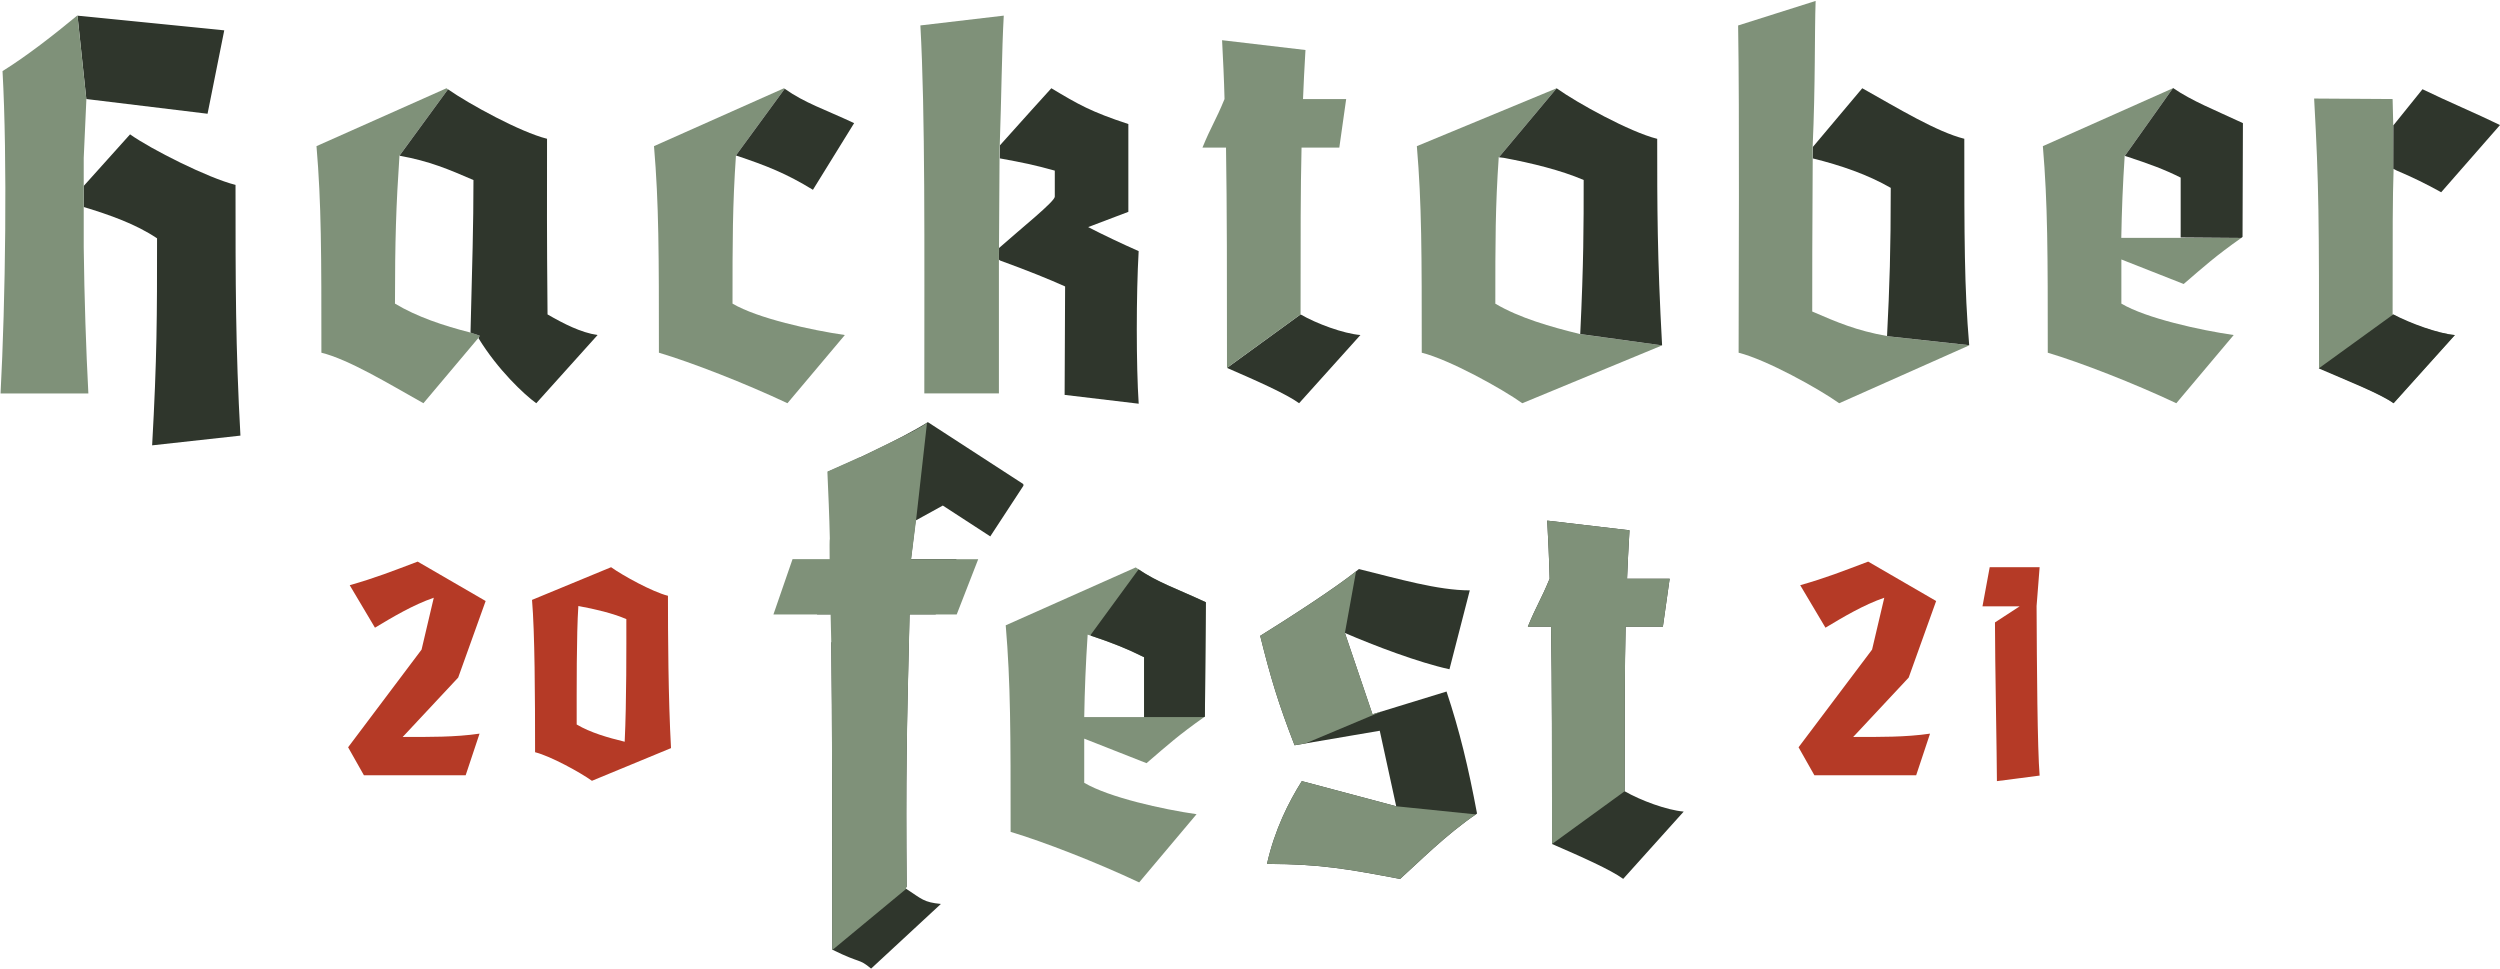 <svg width="653" height="253" viewBox="0 0 653 253" fill="none" xmlns="http://www.w3.org/2000/svg">
<path d="M625.116 32.674L624.951 25.869L604.45 25.738C605.731 48.807 605.731 57.137 605.731 96.094C613.413 99.427 621.875 102.888 625.207 105.321L641.223 87.508C636.739 87.124 629.179 84.563 624.951 82.127C624.951 59.186 624.951 52.011 625.207 44.194L625.116 32.674Z" fill="#7F9179"/>
<path d="M339.708 82.127L320.488 96.094C328.17 99.427 335.995 102.888 339.324 105.321L355.34 87.508C350.856 87.124 343.936 84.563 339.708 82.127Z" fill="#2F362C"/>
<path d="M192.221 40.605L204.965 23.18L204.78 23.049L170.824 38.172C172.107 53.292 172.107 66.235 172.107 92.124C180.692 94.686 194.529 100.067 205.682 105.321L220.674 87.508C211.834 86.228 197.869 83.151 191.333 79.306C191.333 62.903 191.333 53.804 192.23 40.602L192.221 40.605Z" fill="#7F9179"/>
<path d="M125.294 87.676L122.898 86.868C115.85 85.075 108.933 82.767 103.168 79.307C103.168 62.903 103.453 53.773 104.346 40.574H104.395L117.016 23.336L116.621 23.052L82.668 38.172C83.948 53.292 83.948 66.235 83.948 92.124C91.124 93.917 101.245 100.067 110.597 105.321C110.597 105.321 122.13 91.609 124.949 88.277L125.294 87.676Z" fill="#7F9179"/>
<path d="M434.141 90.215L412.741 87.266C404.928 85.346 396.856 83.037 390.579 79.321C390.579 63.045 390.579 53.947 391.476 41.004L391.564 41.018L406.596 23.052L370.082 38.175C371.362 53.295 371.362 66.238 371.362 92.127C378.535 93.92 392.247 101.482 397.627 105.324L434.141 90.215Z" fill="#7F9179"/>
<path d="M585.427 62.126H569.709H554.08C554.208 54.821 554.464 48.414 554.976 40.597L555.07 40.625L567.55 23.052L533.594 38.175C534.877 53.295 534.877 66.238 534.877 92.127C543.458 94.689 557.298 100.07 568.451 105.324L583.443 87.511C574.603 86.231 560.638 83.154 554.103 79.309V67.772L570.375 74.181C575.835 69.483 578.655 66.921 585.441 62.134" fill="#7F9179"/>
<path d="M22.569 25.869L54.215 29.711L58.574 7.926L20.244 4.092L22.561 25.986L22.569 25.869Z" fill="#2F362C"/>
<path d="M62.802 113.782C61.519 90.713 61.519 74.181 61.519 48.295C54.343 46.502 39.354 38.94 33.973 35.093C33.973 35.093 26.612 43.283 21.869 48.568V54.072C28.635 56.115 35.527 58.546 41.021 62.251C41.021 82.756 41.021 93.271 39.738 116.323L62.802 113.782Z" fill="#2F362C"/>
<path d="M605.651 96.225C613.299 99.538 621.869 102.905 625.196 105.332L641.212 87.52C636.975 87.156 629.466 84.415 625.142 82.113L605.651 96.225Z" fill="#2F362C"/>
<path d="M364.69 210.596L360.393 190.871L338.143 194.665C333.844 183.537 331.946 177.214 329.166 166.086C335.485 162.168 349.14 153.442 354.956 148.638C365.199 151.165 375.565 154.202 383.907 154.202L378.598 174.812C370.506 173.042 358.874 168.616 351.283 165.329L358.487 186.571L377.835 180.629C381.25 190.874 383.526 200.354 385.802 212.503C377.713 217.941 370.252 225.526 365.703 229.578C352.301 227.051 344.969 225.659 330.936 225.659C332.959 216.681 336.626 209.475 340.041 204.031L364.69 210.596Z" fill="#2F362C"/>
<path d="M424.991 151.16H436.116L434.346 163.682H424.612C424.359 174.305 424.359 186.062 424.359 206.675C428.533 209.076 435.359 211.606 439.783 211.985L423.98 229.561C420.694 227.159 412.981 223.744 405.395 220.454C405.395 196.936 405.395 179.106 405.145 163.679H399.075C401.352 158.115 402.49 156.723 404.766 151.157C404.641 145.974 404.388 140.912 404.134 135.983L425.625 138.513C425.375 143.194 425.119 147.241 424.991 151.16Z" fill="#2F362C"/>
<path d="M405.395 220.454C405.395 196.936 405.395 179.106 405.145 163.679H399.075C401.352 158.115 402.49 156.723 404.766 151.157C404.641 145.974 404.388 140.912 404.134 135.983L425.625 138.513C425.375 143.191 425.121 147.238 424.993 151.157H436.119L434.349 163.679H424.615C424.362 174.302 424.362 186.059 424.362 206.672" fill="#7F9179"/>
<path d="M341.017 194.17L360.889 185.831L358.496 186.565L351.291 165.324L354.199 149.239C348.036 154.139 335.232 162.33 329.16 166.081C331.94 177.208 333.838 183.532 338.137 194.659L341.017 194.17Z" fill="#7F9179"/>
<path d="M364.69 210.596L340.038 204.022C336.624 209.461 332.959 216.666 330.933 225.651C344.966 225.651 352.298 227.043 365.7 229.57C370.19 225.585 377.514 218.141 385.481 212.722L364.69 210.596Z" fill="#7F9179"/>
<path d="M314.977 157.307L314.718 187.166C307.801 192.038 304.981 194.602 299.472 199.344L283.2 192.935V204.469C289.744 208.314 303.686 211.39 312.541 212.671L297.549 230.483C286.404 225.23 272.564 219.848 263.974 217.284C263.974 191.386 263.974 178.452 262.694 163.332L296.65 148.211C302.036 152.053 307.03 153.593 314.977 157.307ZM298.829 187.294V171.661C294.217 169.356 289.989 167.677 284.096 165.768C283.584 173.582 283.328 179.997 283.2 187.294H298.829Z" fill="#7F9179"/>
<path d="M284.924 165.768L284.904 166.035C290.373 167.845 294.436 169.464 298.829 171.661V187.294H314.538L314.718 187.166L314.976 157.307C307.394 153.764 302.5 152.184 297.392 148.721L284.924 165.768Z" fill="#2F362C"/>
<path d="M236.629 231.753L236.812 231.646C236.558 202.208 236.812 191.925 237.569 160.467H244.406L249.85 146.034H237.951L239.433 133.757C247.156 131.305 253.246 127.222 259.066 126.358C258.815 126.211 243.429 116.881 240.145 112.697C236.851 115.439 225.548 119.048 217.954 122.806C218.332 130.165 218.714 137.957 218.968 146.037H218.842L213.399 160.47H219.475C219.546 162.991 219.615 165.407 219.68 167.749H217.133C217.39 185.592 217.39 220.847 217.39 248.047C225.081 251.85 224.198 250.22 227.531 253L245.762 236.112C241.273 235.67 240.863 234.887 236.629 232.11V231.753Z" fill="#2F362C"/>
<path d="M239.291 135.891L246.262 132.049L258.658 140.107L267.328 126.861C267.324 126.784 267.293 126.5 267.284 126.437L242.356 110.261C235.27 114.718 221.93 120.814 216.244 123.227L239.291 135.891Z" fill="#2F362C"/>
<path d="M237.984 146.066L239.291 135.749L242.136 110.421C239.803 112.371 229.699 116.876 224.538 119.516V119.419L216.111 123.187C216.365 128.895 216.624 134.753 216.753 140.741C216.67 140.832 216.667 142.994 216.701 146.054H207.01L202.017 160.501H216.955C217.046 164.642 217.126 167.786 217.126 167.786C217.383 185.647 217.383 220.935 217.383 248.162L236.652 232.21V231.855L236.834 231.748C236.58 202.282 236.834 191.989 237.593 160.501H249.892L255.509 146.066H237.984Z" fill="#7F9179"/>
<path d="M22.56 25.986L20.244 4.092H20.133C14.241 8.965 7.065 14.599 0.66 18.572C1.94 41.641 1.428 78.549 0.145 102.771H23.081C22.472 91.202 22.028 77.869 21.869 64.548V41.245L22.56 25.986Z" fill="#7F9179"/>
<path d="M261.092 39.356C261.61 24.557 261.661 13.307 262.184 4.081L240.404 6.642C241.684 29.694 241.431 63.796 241.431 102.757H260.915V68.159L261.092 39.356Z" fill="#7F9179"/>
<path d="M297.418 65.595C293.065 63.671 288.194 61.366 284.224 59.317L294.726 55.333V32.403C284.993 29.199 281.661 27.281 274.613 23.049C274.613 23.049 265.684 32.89 261.191 37.95L261.16 41.365C267.312 42.503 270.001 43.033 275.512 44.567V51.368C275.512 52.646 266.72 59.658 260.952 64.781L260.927 67.82L261.211 68.045C268.609 70.732 274.243 73.031 278.206 74.821C278.206 81.23 278.078 97.759 278.078 103.144L297.427 105.449C296.766 95.585 296.766 76.873 297.418 65.595Z" fill="#2F362C"/>
<path d="M192.221 40.605C200.293 43.295 205.42 45.346 212.337 49.575L223.101 32.159C215.248 28.485 210.277 26.936 204.965 23.188L192.221 40.605Z" fill="#2F362C"/>
<path d="M143.017 82.127C142.806 59.212 142.886 53.804 142.886 36.248C135.872 34.492 122.633 27.238 117.019 23.336L104.38 40.619L104.398 40.682C112.273 42.105 117.224 44.248 123.669 47.028C123.669 58.697 123.353 69.067 122.898 86.871L125.294 87.679L124.992 88.348C129.985 96.519 136.874 103.024 140.072 105.324L156.086 87.511C151.729 86.868 147.242 84.563 143.017 82.127Z" fill="#2F362C"/>
<path d="M320.488 96.094C320.488 72.26 320.488 54.189 320.235 38.553H314.083C316.388 32.916 317.543 31.507 319.848 25.869C319.72 20.613 319.464 15.487 319.207 10.501L340.988 13.063C340.735 17.804 340.476 21.905 340.348 25.869H351.621L349.829 38.553H339.964C339.708 49.319 339.708 61.238 339.708 82.127L320.488 96.094Z" fill="#7F9179"/>
<path d="M391.516 41.078L392.77 41.228C400.182 42.617 407.72 44.467 413.655 47.014C413.655 59.058 413.655 68.54 412.756 87.252L434.141 90.215C432.861 67.146 432.861 53.819 432.861 36.262C425.685 34.467 411.973 26.905 406.593 23.063L391.516 41.078Z" fill="#2F362C"/>
<path d="M473.46 38.42C474.206 21.945 473.944 8.6 474.243 0.242L453.999 6.651C454.383 29.703 454.127 74.571 454.127 92.13C461.302 93.923 475.014 101.485 480.395 105.327L514.356 90.215V90.175L492.888 87.816V87.767C484.856 86.344 479.871 84.182 473.355 81.37C473.355 75.109 473.355 58.56 473.483 41.388L473.46 38.42Z" fill="#7F9179"/>
<path d="M514.353 90.161C513.076 75.058 513.076 62.112 513.076 36.248C505.897 34.452 495.776 28.302 486.424 23.049C486.424 23.049 477.66 33.425 473.532 38.368V41.385C480.819 43.178 487.855 45.608 493.864 49.069C493.864 65.322 493.563 74.722 492.894 87.807L514.353 90.161Z" fill="#2F362C"/>
<path d="M555.007 40.725L555.827 40.984C561.298 42.794 565.196 44.182 569.59 46.391V62.026L585.418 62.146C585.481 62.1 585.703 61.921 585.751 61.878L585.851 32.159C578.268 28.613 572.705 26.467 567.598 22.992L555.007 40.725Z" fill="#2F362C"/>
<path d="M632.756 23.305L625.324 32.531L625.142 32.733V44.091L626.055 44.561C630.016 46.23 633.882 48.118 637.635 50.216L653 32.66C646.977 29.711 639.032 26.379 632.756 23.305Z" fill="#2F362C"/>
<path d="M90.925 195.188L110.114 169.678L113.303 156.126C107.869 158.01 102.65 161.126 97.939 163.952L91.346 152.853C98.01 150.969 102.576 149.153 109.098 146.692L126.85 156.985L119.677 176.986L105.186 192.496C111.994 192.496 118.951 192.567 125.257 191.625L121.632 202.497H95.053L90.925 195.188Z" fill="#B53A26"/>
<path d="M174.469 155.619C174.469 165.549 174.543 182.371 175.269 195.408L154.617 203.945C151.573 201.771 143.819 197.494 139.762 196.481C139.762 181.838 139.691 165.244 138.965 156.692L159.617 148.154C162.658 150.329 170.412 154.603 174.469 155.619ZM163.167 193.74C163.674 183.159 163.6 168.52 163.6 161.707C160.052 160.184 155.485 159.097 151.066 158.291C150.56 165.827 150.631 180.034 150.631 189.238C154.182 191.349 158.746 192.667 163.167 193.74Z" fill="#B53A26"/>
<path d="M469.784 195.188L488.987 169.678L492.174 156.126C486.74 158.01 481.524 161.126 476.81 163.952L470.217 152.853C476.883 150.969 481.447 149.153 487.969 146.692L505.721 156.985L498.548 176.986L484.057 192.496C490.868 192.496 497.825 192.567 504.127 191.625L500.505 202.497H473.916L469.784 195.188Z" fill="#B53A26"/>
<path d="M521.595 204.031C521.595 198.379 521.085 172.359 521.085 162.577L527.536 158.371H517.825L519.711 148.154H532.751L531.955 158.3C532.028 174.172 532.174 195.624 532.751 202.582L521.595 204.031Z" fill="#B53A26"/>
</svg>
